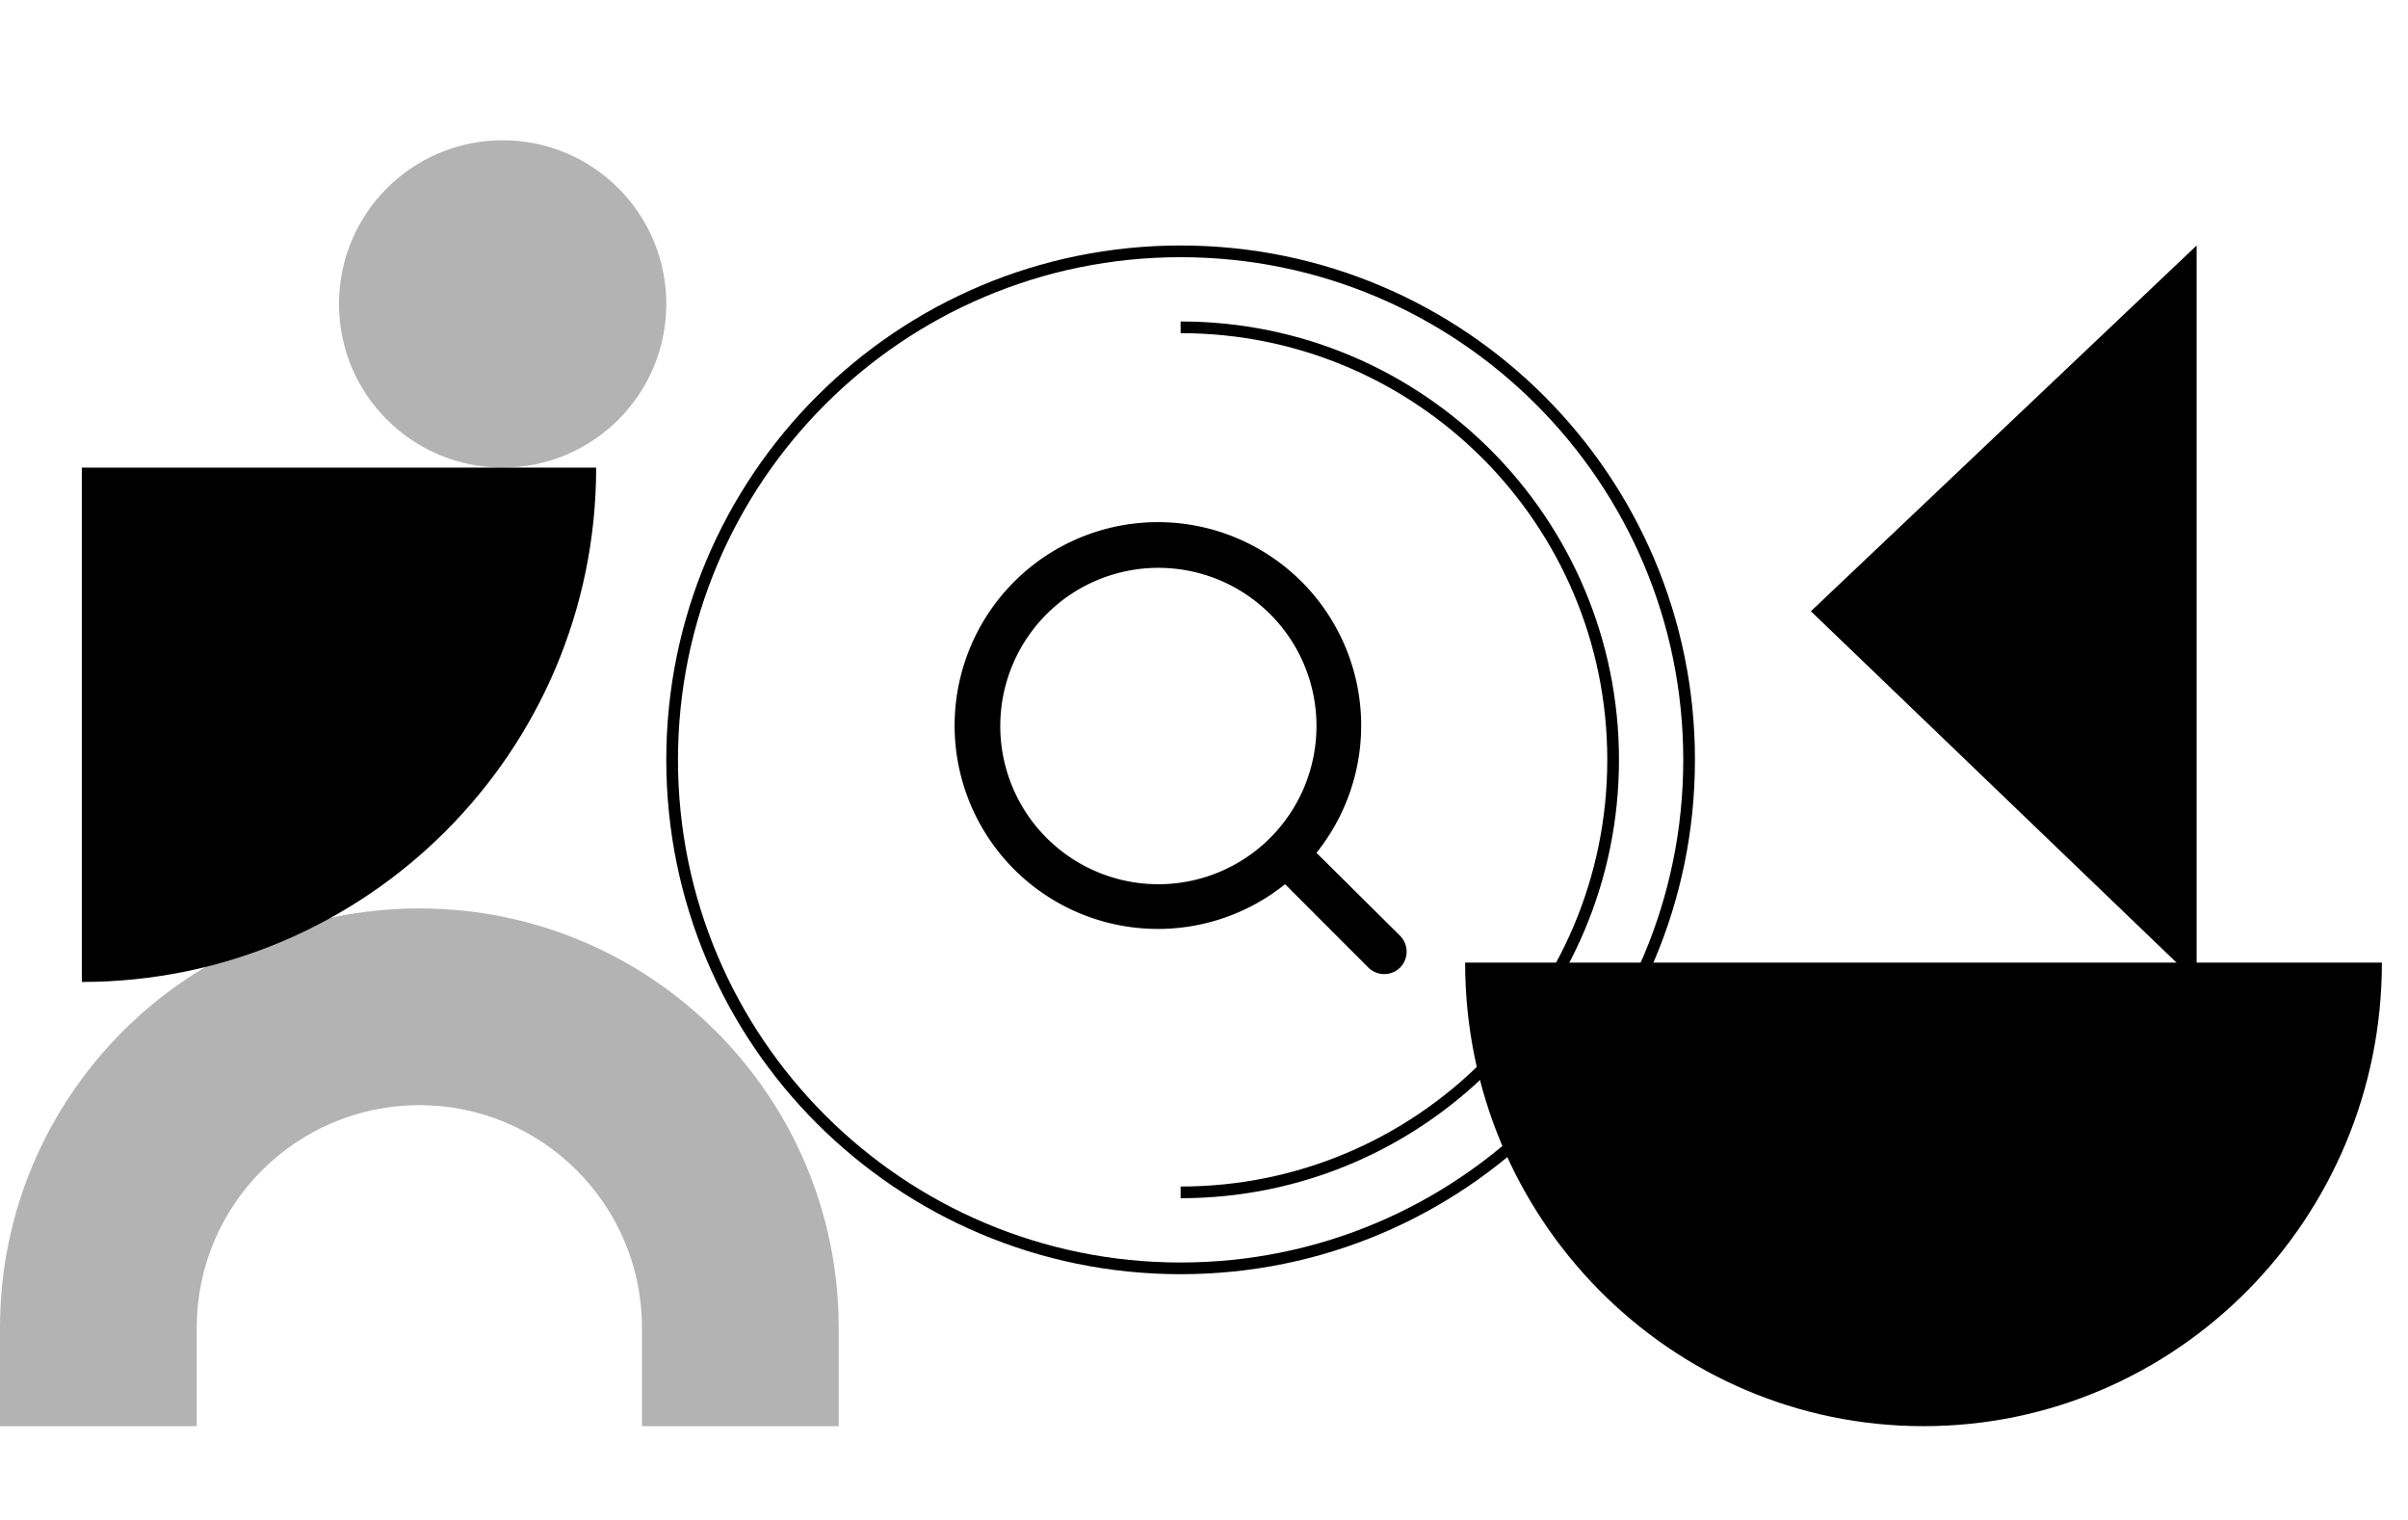 <svg xmlns="http://www.w3.org/2000/svg" width="206" height="130" fill="none" viewBox="0 0 206 130" aria-hidden="true" focusable="false">
  <path fill="currentColor" fill-rule="evenodd" d="M101 108c23.748 0 43-19.252 43-43s-19.252-43-43-43-43 19.252-43 43 19.252 43 43 43Zm0 1c24.301 0 44-19.7 44-44s-19.699-44-44-44c-24.3 0-44 19.7-44 44s19.7 44 44 44Z" clip-rule="evenodd"/>
  <path fill="currentColor" fill-rule="evenodd" d="M137.5 65c0-20.158-16.342-36.5-36.5-36.5v-1c20.711 0 37.5 16.79 37.5 37.5s-16.789 37.5-37.5 37.5v-1c20.158 0 36.5-16.342 36.5-36.5Z" clip-rule="evenodd"/>
  <path fill="currentColor" d="m119.791 80.068-7.169-7.115a17.408 17.408 0 0 0-1.96-23.845 17.383 17.383 0 0 0-23.902.655 17.405 17.405 0 0 0-.654 23.916 17.386 17.386 0 0 0 23.831 1.961l7.11 7.115a1.93 1.93 0 0 0 2.744 0 1.935 1.935 0 0 0 0-2.687ZM99.097 75.64a13.52 13.52 0 0 1-12.496-8.354 13.541 13.541 0 0 1 2.932-14.748 13.524 13.524 0 0 1 14.74-2.934 13.529 13.529 0 0 1 8.349 12.503c0 3.59-1.425 7.032-3.961 9.57a13.523 13.523 0 0 1-9.564 3.963Z"/>
  <path fill="currentColor" d="M29 26c0 7.732 6.268 14 14 14s14-6.268 14-14-6.268-14-14-14-14 6.268-14 14Z" opacity=".3"/>
  <path fill="currentColor" d="M203.767 82.346c0 21.9-17.557 39.654-39.214 39.654s-39.214-17.754-39.214-39.654h78.428Z"/>
  <path fill="currentColor" d="M187.918 21v63l-33-31.711 33-31.289Z"/>
  <path fill="currentColor" fill-rule="evenodd" d="M35.874 94.54c10.518 0 19.045 8.527 19.045 19.045V122h16.83v-8.415c0-19.813-16.062-35.874-35.874-35.874C16.061 77.71 0 93.772 0 113.585V122h16.83v-8.415c0-10.518 8.527-19.044 19.044-19.044Z" clip-rule="evenodd" opacity=".3"/>
  <path fill="currentColor" d="M7 84c24.3 0 44-19.7 44-44H7v44Z"/>
</svg>
